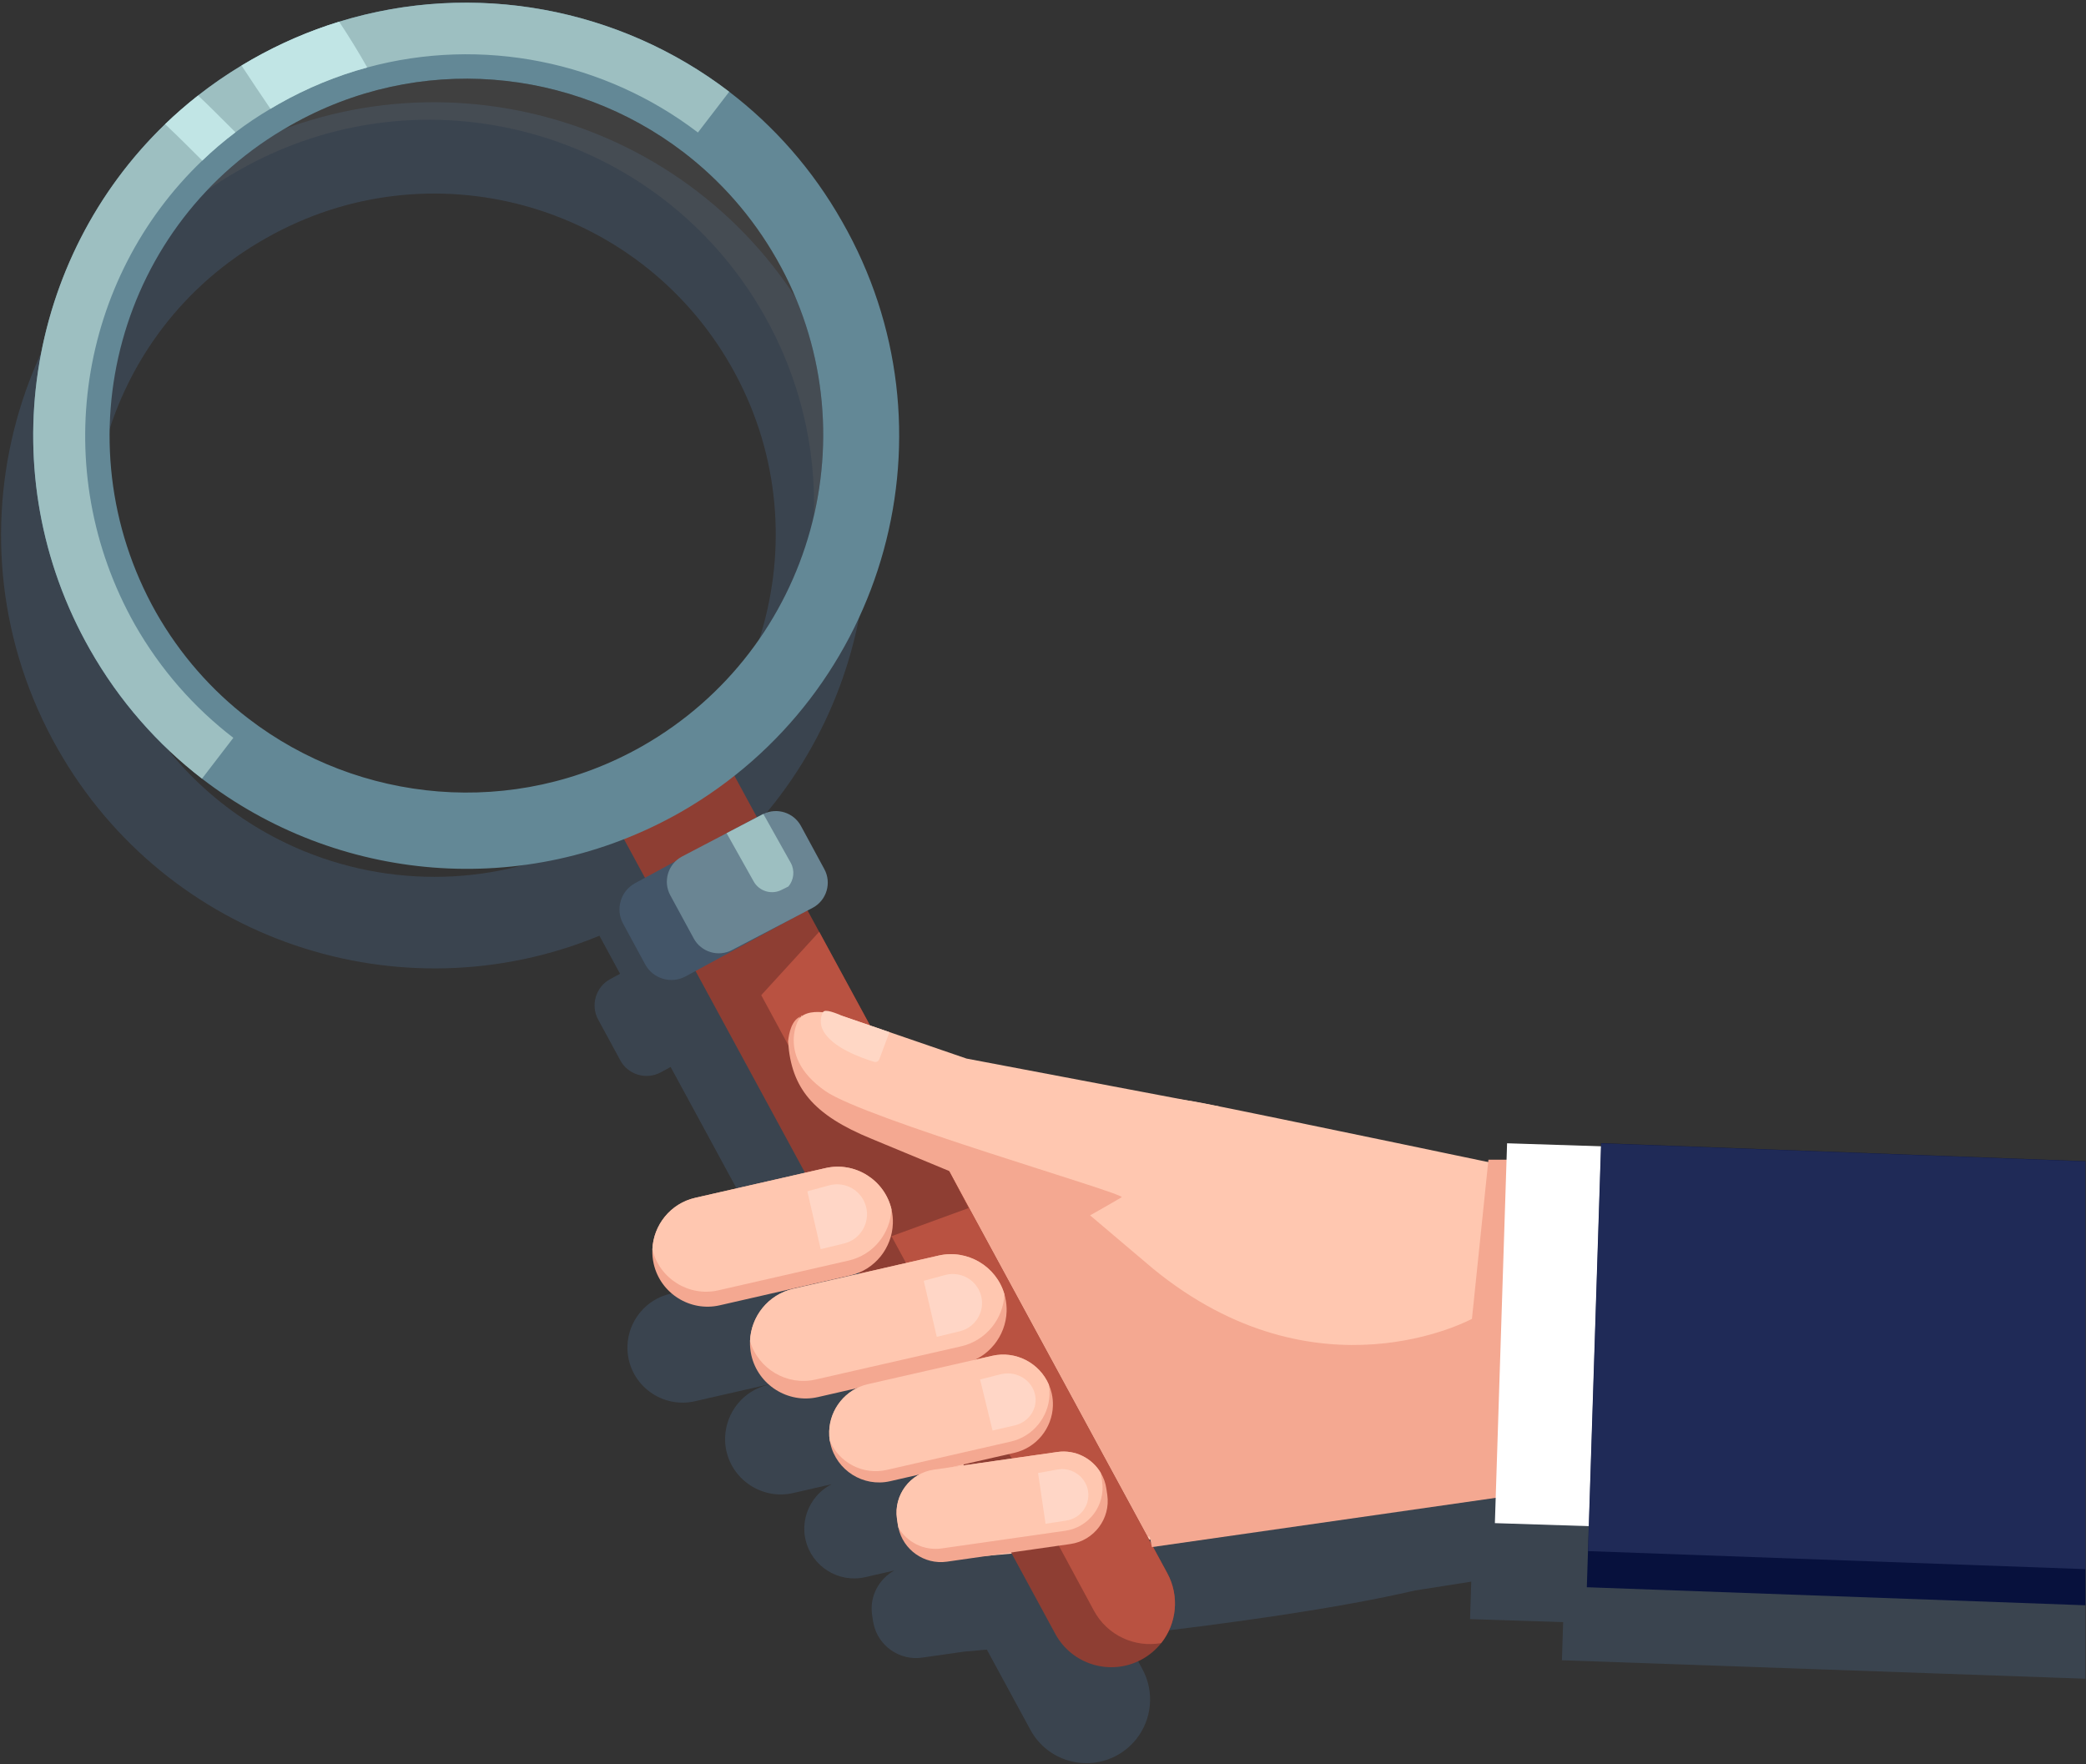 <svg width="642" height="543" viewBox="0 0 642 543" fill="none" xmlns="http://www.w3.org/2000/svg">
<rect x="0" y="0" width="642" height="543" fill="#333333" stroke="none"/>
<path opacity="0.6" d="M485.144 372.85L485.098 374.287L484.841 382.301L456.189 381.38L455.833 392.461C431.855 386.143 377.519 371.943 362.267 368.955C360.534 368.615 358.795 368.33 357.055 368.082L257.497 340.348L240.892 309.76L242.534 308.869C246.761 306.574 248.343 301.238 246.049 297.011L238.828 283.707C236.533 279.48 231.197 277.898 226.97 280.193L225.845 280.804C225.659 280.872 225.474 280.942 225.293 281.022L218.117 267.804C267.456 227.286 282.056 156.043 249.273 98.809C213.08 34.93 131.752 12.511 67.674 48.919C3.8 85.107 -18.624 166.44 17.784 230.5C51.375 289.628 123.238 313.284 184.482 287.97L190.838 299.682L187.774 301.346C183.347 303.75 181.691 309.338 184.094 313.766L190.919 326.34C193.322 330.768 198.911 332.424 203.339 330.021L206.402 328.358L240.102 390.451L206.276 398.168C198.683 399.903 193.426 406.566 193.119 414.024L193.114 414.179C193.068 415.589 193.193 417.038 193.527 418.478C195.592 427.579 204.735 433.311 213.819 431.245L253.97 422.071C254.945 421.848 255.881 421.542 256.774 421.164L256.948 421.484L236.441 426.173C228.744 427.939 223.448 434.704 223.172 442.249L223.17 442.318C223.124 443.727 223.25 445.177 223.581 446.633C225.679 455.786 234.89 461.572 244.043 459.492L255.996 456.76C250.995 459.282 247.722 464.403 247.544 469.981C247.513 470.961 247.565 471.978 247.74 472.981C247.799 473.276 247.859 473.553 247.92 473.847C249.79 482.064 258.054 487.251 266.254 485.381L275.242 483.329C270.5 485.924 267.588 491.269 268.396 496.912L268.679 498.814C268.72 499.107 268.764 499.385 268.841 499.663C270.24 506.471 276.802 511.138 283.769 510.14L296.69 508.293C298.499 508.137 300.872 507.927 303.724 507.668L317.13 532.368C322.305 541.884 334.192 545.402 343.709 540.244C346.11 538.94 348.122 537.199 349.718 535.189C354.452 529.231 355.44 520.781 351.584 513.665L345.985 503.349C346.02 503.344 346.056 503.341 346.092 503.336L346.148 503.47L349.495 502.946C378.084 499.64 411.629 495.027 435.504 489.466L452.806 486.754L452.436 498.281L481.088 499.202L480.711 510.944L641.825 516.624V503.886V379.968V378.401L485.144 372.85ZM225.018 112.71C253.755 163.14 235.891 227.442 185.456 256.174C156.4 272.672 122.636 273.784 93.773 262.025C72.746 253.458 54.322 238.059 42.216 216.802C13.679 166.167 31.134 101.874 81.784 73.343C132.204 44.615 196.295 62.274 225.018 112.71Z" fill="#405162"/>
<path d="M278.376 354.454C307.266 342.249 339.152 333.396 369.928 339.426C389.68 343.296 475.012 361.181 475.012 361.181C475.012 361.181 472.343 439.999 474.102 443.946C483.181 464.33 300.292 479.105 300.292 479.105C300.292 479.105 261.647 361.522 278.376 354.454Z" fill="#FFC7B0"/>
<path d="M364.047 472.119C364.047 472.119 333.959 370.059 331.106 369.451C328.251 368.844 267.332 348.981 267.332 348.981C267.332 348.981 331.287 474.078 333.437 474.147C335.585 474.217 364.047 472.119 364.047 472.119Z" fill="#F4A891"/>
<path d="M324.789 502.837L181.787 239.362L193.958 232.759L216.224 220.676L359.243 484.135C363.099 491.251 362.111 499.699 357.377 505.659C355.782 507.668 353.769 509.411 351.368 510.715C341.852 515.87 329.964 512.354 324.789 502.837Z" fill="#8E3E33"/>
<path d="M336.692 495.723L234.284 306.266L252.124 286.753L359.243 484.135C363.099 491.251 362.111 499.699 357.377 505.659C349.285 507.123 340.833 503.349 336.692 495.723Z" fill="#B95241"/>
<path d="M270.894 381.716L298.119 371.774L287.805 352.261L247.107 331.633L240.696 342.783L270.894 381.716Z" fill="#8E3E33"/>
<path d="M210.999 300.491L247.849 280.488C252.277 278.085 253.933 272.496 251.53 268.068L244.705 255.494C242.302 251.066 236.713 249.41 232.285 251.813L195.434 271.816C191.007 274.22 189.351 279.808 191.754 284.236L198.579 296.81C200.982 301.238 206.571 302.894 210.999 300.491Z" fill="#435568"/>
<path d="M250.195 279.338L225.364 292.329C221.138 294.625 215.797 293.042 213.511 288.816L206.286 275.514C203.989 271.288 205.572 265.947 209.798 263.65L211.092 262.97L223.624 256.414L234.63 250.66C234.741 250.604 234.83 250.549 234.942 250.504H234.953C239.123 248.441 244.252 250.058 246.494 254.172L253.708 267.486C256.005 271.712 254.421 277.042 250.195 279.338Z" fill="#6A8593"/>
<path d="M259.16 68.165C250.095 52.153 238.186 38.75 224.427 28.236C183.294 -3.253 125.592 -9.017 77.568 18.278C13.688 54.461 -8.735 135.791 27.67 199.86C36.713 215.782 48.532 229.129 62.169 239.633C103.414 271.444 161.317 277.309 209.475 249.947C273.332 213.352 295.744 132.033 259.16 68.165ZM197.678 229.62C158.206 252.032 110.427 247.27 76.397 221.101C65.18 212.493 55.468 201.543 48.031 188.487C18.215 135.59 36.446 68.421 89.365 38.605C128.803 16.138 176.269 20.832 210.222 46.745C221.606 55.431 231.474 66.503 239.012 79.738C269.028 132.423 250.374 199.603 197.678 229.62Z" fill="#638896"/>
<path d="M200.78 384.495L200.775 384.65C200.73 386.059 200.855 387.509 201.188 388.949C203.253 398.049 212.396 403.782 221.479 401.716L261.63 392.542C269.276 390.792 274.552 384.044 274.793 376.531C274.839 375.121 274.713 373.672 274.38 372.232C274.381 372.198 274.365 372.18 274.366 372.146C272.229 363.111 263.137 357.399 254.071 359.482L213.938 368.638C206.344 370.373 201.088 377.036 200.78 384.495Z" fill="#F4A891"/>
<path d="M200.78 384.495C202.934 393.496 212.027 399.174 221.059 397.107L261.193 387.934C268.785 386.216 274.023 379.57 274.366 372.146C272.229 363.111 263.137 357.399 254.071 359.482L213.938 368.638C206.344 370.373 201.088 377.036 200.78 384.495Z" fill="#FFC7B0"/>
<path d="M230.831 412.719L230.829 412.788C230.783 414.197 230.909 415.647 231.24 417.103C233.339 426.256 242.549 432.042 251.702 429.961L296.532 419.717C304.229 417.95 309.559 411.169 309.802 403.588C309.848 402.16 309.704 400.711 309.373 399.255C309.297 398.926 309.222 398.596 309.112 398.282C306.635 389.701 297.752 384.391 288.912 386.396L244.099 396.641C236.403 398.408 231.107 405.173 230.831 412.719Z" fill="#F4A891"/>
<path d="M230.831 412.719C233.344 421.283 242.208 426.576 251.015 424.553L295.845 414.326C303.508 412.559 308.837 405.812 309.113 398.284C306.636 389.702 297.753 384.393 288.913 386.397L244.1 396.642C236.403 398.408 231.107 405.173 230.831 412.719Z" fill="#FFC7B0"/>
<path d="M255.203 440.451C255.172 441.431 255.224 442.448 255.399 443.452C255.458 443.746 255.518 444.024 255.577 444.318C257.447 452.535 265.713 457.723 273.913 455.852L312.156 447.117C319.074 445.533 323.829 439.439 324.048 432.647C324.089 431.375 323.975 430.081 323.673 428.78C323.462 427.844 323.163 426.957 322.794 426.119C319.944 419.488 312.619 415.587 305.336 417.263L267.093 425.982C260.194 427.567 255.42 433.678 255.203 440.451Z" fill="#F4A891"/>
<path d="M255.203 440.451C255.172 441.432 255.224 442.448 255.399 443.452C258.248 450.118 265.574 454.036 272.871 452.377L311.115 443.641C318.032 442.057 322.788 435.963 323.006 429.19C323.039 428.193 322.968 427.158 322.794 426.12C319.944 419.489 312.619 415.589 305.336 417.264L267.093 425.983C260.194 427.567 255.42 433.678 255.203 440.451Z" fill="#FFC7B0"/>
<path d="M276.055 467.381L276.338 469.284C276.38 469.577 276.423 469.854 276.5 470.132C277.898 476.94 284.461 481.608 291.428 480.61L329.462 475.172C336.723 474.132 341.829 467.343 340.789 460.065L340.507 458.162C340.254 456.382 339.654 454.727 338.755 453.253C336.093 448.762 330.897 446.065 325.417 446.853L287.383 452.291C280.12 453.332 275.015 460.12 276.055 467.381Z" fill="#F4A891"/>
<path d="M276.055 467.381L276.338 469.284C276.38 469.577 276.423 469.854 276.5 470.132C279.144 474.622 284.357 477.32 289.838 476.532L327.872 471.094C335.133 470.071 340.239 463.266 339.199 456.005L338.917 454.103C338.874 453.809 338.832 453.532 338.755 453.254C336.093 448.763 330.897 446.067 325.417 446.854L287.383 452.292C280.12 453.332 275.015 460.12 276.055 467.381Z" fill="#FFC7B0"/>
<path d="M399.965 386.659L306.816 361.092L265.783 347.243C252.124 343.497 244.877 334.8 243.896 320.639C243.873 320.226 243.851 319.836 243.862 319.435C243.918 317.729 244.342 316.134 245.077 314.707C246.549 311.808 249.738 311.184 253.273 311.518C255.347 311.685 257.532 312.198 259.562 312.767L273.689 317.617L297.472 325.779L374.966 340.464L399.965 386.659Z" fill="#FFC7B0"/>
<g opacity="0.63">
<path d="M248.47 366.621L255.186 364.798C255.981 364.583 256.799 364.473 257.612 364.473C261.913 364.473 265.606 367.401 266.593 371.592C267.754 376.517 264.696 381.493 259.778 382.683L252.574 384.427L248.47 366.621Z" fill="#FFE0D2"/>
</g>
<g opacity="0.63">
<path d="M284.301 394.162L290.851 392.399C291.628 392.19 292.426 392.084 293.222 392.084C297.424 392.084 301.035 394.922 302 398.984C303.133 403.75 300.149 408.567 295.348 409.719L288.311 411.407L284.301 394.162Z" fill="#FFE0D2"/>
</g>
<g opacity="0.63">
<path d="M301.648 424.549L307.847 422.958C308.586 422.768 309.344 422.672 310.1 422.672C314.117 422.672 317.569 425.263 318.494 428.971C319 431 318.671 433.108 317.567 434.906C316.385 436.831 314.474 438.179 312.186 438.702L305.475 440.236L301.648 424.549Z" fill="#FFE0D2"/>
</g>
<g opacity="0.63">
<path d="M319.485 453.329L325.426 452.252C325.911 452.164 326.404 452.119 326.891 452.119C330.851 452.119 334.283 455.045 334.874 458.924C335.533 463.24 332.521 467.294 328.16 467.962L321.786 468.938L319.485 453.329Z" fill="#FFE0D2"/>
</g>
<path d="M273.689 317.617C273.689 317.751 273.666 317.863 273.622 317.985L270.611 326.013C270.433 326.504 269.953 326.838 269.418 326.838C269.296 326.838 269.173 326.816 269.05 326.783C265.159 325.612 255.837 322.312 253.262 317.015C252.448 315.331 252.392 313.614 253.117 311.786C253.15 311.685 253.206 311.596 253.273 311.518C253.866 310.377 257.211 311.771 259.561 312.767L273.689 317.617Z" fill="#FFD7C5"/>
<path d="M242.537 320.434C242.524 320.542 242.553 320.65 242.561 320.757C243.559 334.68 250.034 343.061 268.366 350.527L331.012 376.513C331.289 376.47 345.225 368.515 345.229 368.429C345.276 366.985 266.459 344.38 254.076 335.814C237.35 324.246 247.183 310.648 246.828 312.678C243.562 313.591 242.832 318.117 242.537 320.434Z" fill="#F4A891"/>
<path d="M354.8 390.384L331.849 370.938L354.52 476.121L479.032 458.281L474.798 356.909H458.091L453.014 405.875C453.014 405.875 405.44 431.892 354.8 390.384Z" fill="#F4A891"/>
<path d="M460.073 468.748L496.175 469.908L499.929 353.006L463.827 351.847L460.073 468.748Z" fill="white"/>
<path d="M488.369 488.476L641.825 494.027V357.371L492.76 351.82L488.369 488.476Z" fill="#07113D"/>
<path opacity="0.66" d="M488.774 477.356L641.825 482.907V357.42L492.805 351.87L488.774 477.356Z" fill="#2C3765"/>
<path d="M224.427 28.236L214.794 40.78L214.783 40.769C186.104 18.869 148.383 11.165 113.026 20.765C103.671 23.307 94.483 27.054 85.663 32.071C84.849 32.528 84.046 32.997 83.243 33.487C79.475 35.706 75.884 38.126 72.472 40.713C68.86 43.433 65.448 46.344 62.248 49.421C24.337 85.659 14.547 144.387 41.497 192.211C49.447 206.16 59.817 217.856 71.803 227.055L71.814 227.066L62.169 239.633C48.533 229.129 36.714 215.782 27.671 199.86C-3.07 145.759 8.135 79.359 50.819 38.215C54.03 35.126 57.408 32.183 60.965 29.395C65.18 26.084 69.64 23.006 74.334 20.174C75.405 19.527 76.475 18.892 77.568 18.279C86.243 13.35 95.23 9.492 104.373 6.682C145.896 -6.096 190.72 2.434 224.427 28.236Z" fill="#9DBFC1"/>
<path d="M242.647 272.816L240.695 273.786C237.562 275.492 233.604 274.321 231.909 271.188L223.625 256.414L234.63 250.66C234.741 250.604 234.831 250.549 234.942 250.504L243.383 265.568C244.687 267.965 244.308 270.842 242.647 272.816Z" fill="#9DBFC1"/>
<path opacity="0.3" d="M73.593 52.38C130.43 19.998 202.68 39.904 235.058 96.759C246.209 116.329 251.134 137.752 250.481 158.754C256.512 132.817 253.208 104.657 239.012 79.738C231.474 66.503 221.606 55.431 210.222 46.745C176.27 20.832 128.803 16.138 89.365 38.605C79.588 44.114 71 50.9 63.676 58.631C66.845 56.41 70.148 54.32 73.593 52.38Z" fill="#5D5D5D"/>
<path d="M72.472 40.713C68.86 43.433 65.448 46.343 62.248 49.421C60.765 47.938 59.27 46.444 57.776 44.961C55.479 42.675 53.171 40.412 50.819 38.215C54.03 35.126 57.408 32.183 60.965 29.395C62.627 30.956 64.266 32.551 65.883 34.156C68.079 36.331 70.276 38.516 72.472 40.713Z" fill="#C1E5E5"/>
<path d="M113.026 20.765C103.67 23.307 94.483 27.054 85.663 32.071C84.849 32.528 84.046 32.997 83.243 33.487C80.233 29.072 77.256 24.634 74.334 20.174C75.405 19.527 76.475 18.892 77.568 18.278C86.243 13.35 95.23 9.492 104.373 6.682C107.439 11.276 110.316 15.97 113.026 20.765Z" fill="#C1E5E5"/>
</svg>
